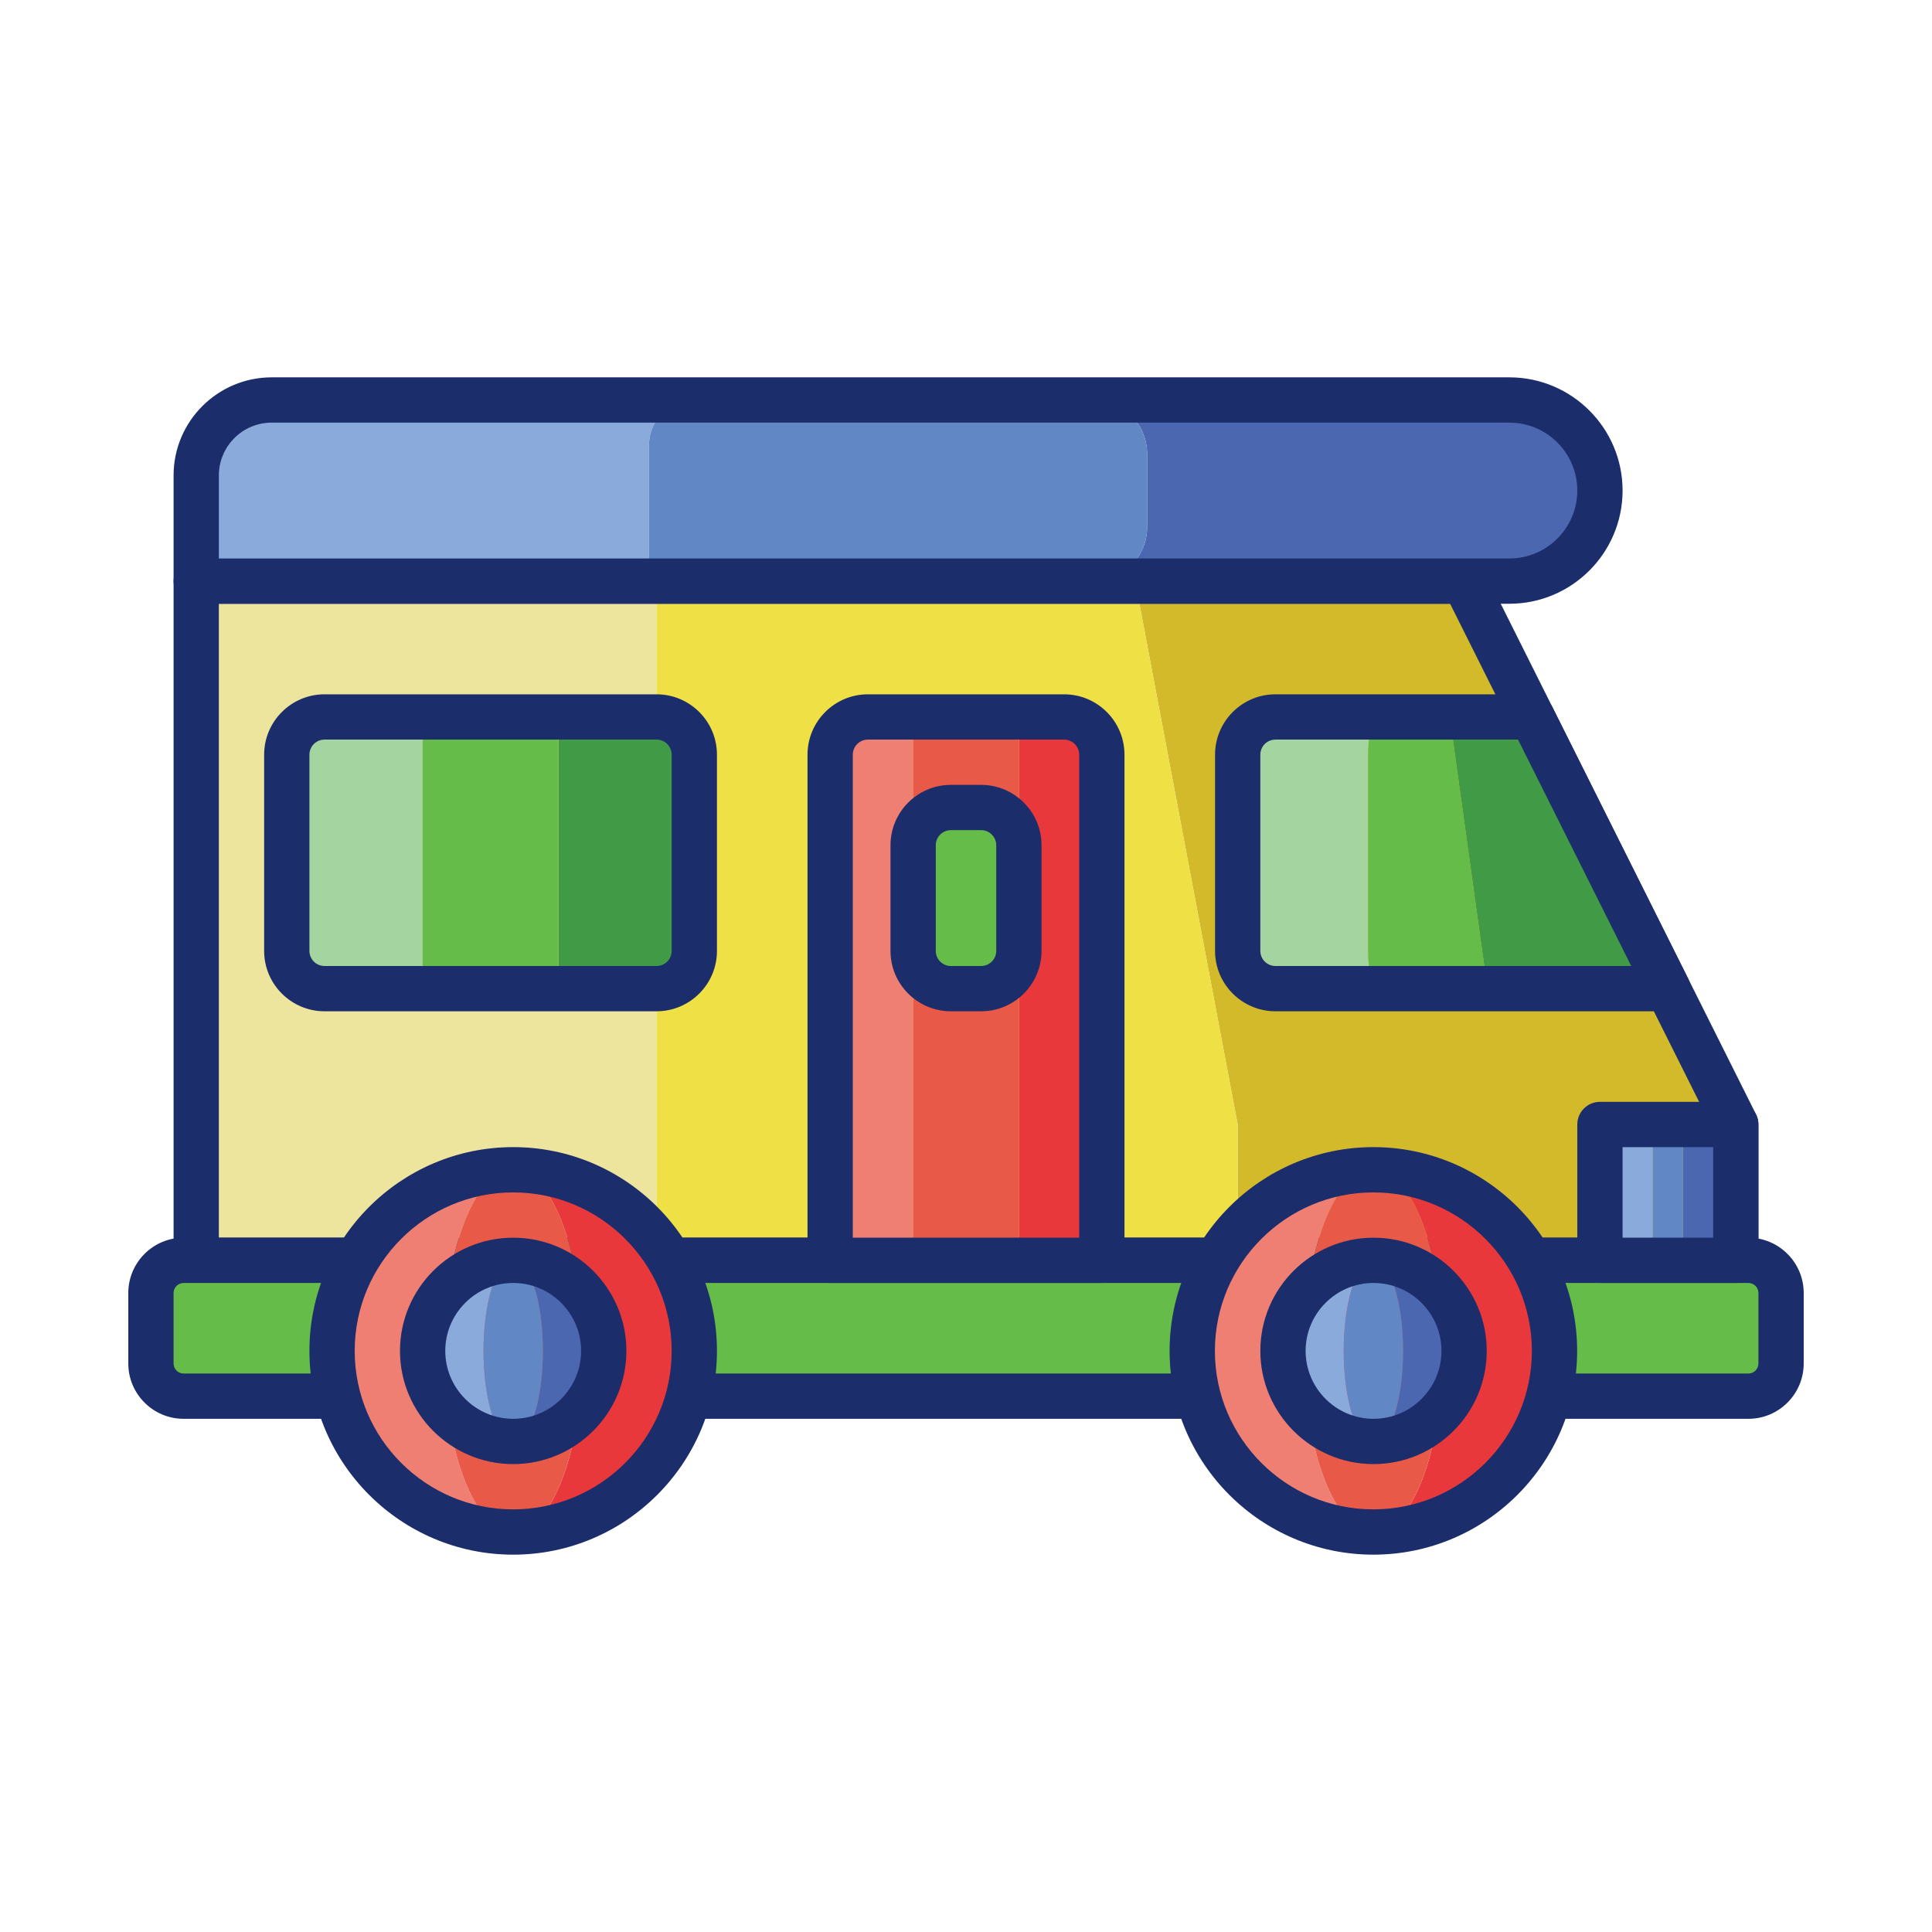 <svg id="Layer_1" enable-background="new 0 0 256 256" height="512" viewBox="0 0 256 256" width="512" xmlns="http://www.w3.org/2000/svg"><path d="m26 77h60.999v90h-60.999z" fill="#ede49d"/><path d="m229.999 149-35.999-72h-43.588l13.588 72v18h65.999z" fill="#d3ba2a"/><path d="m150.412 77h-63.413v90h77.001v-18z" fill="#eee045"/><path d="m229.999 170h-203.999c-1.657 0-3-1.343-3-3v-90c0-1.657 1.343-3 3-3h168c1.137 0 2.175.642 2.684 1.658l35.999 72c.208.417.316.876.316 1.342v18c0 1.657-1.343 3-3 3zm-200.999-6h197.999v-14.292l-34.853-69.708h-163.146z" fill="#1c2d6b"/><path d="m231.67 185h-207.34c-2.391 0-4.33-1.939-4.33-4.33v-9.34c0-2.391 1.939-4.33 4.33-4.33h207.34c2.391 0 4.33 1.939 4.33 4.33v9.34c0 2.391-1.939 4.33-4.33 4.33z" fill="#65bc49"/><path d="m231.67 188h-207.34c-4.042 0-7.33-3.288-7.33-7.33v-9.34c0-4.042 3.288-7.33 7.33-7.33h207.34c4.042 0 7.33 3.288 7.33 7.33v9.34c0 4.042-3.288 7.33-7.33 7.33zm-207.34-18c-.733 0-1.33.597-1.33 1.33v9.34c0 .733.597 1.33 1.33 1.33h207.34c.733 0 1.33-.597 1.33-1.33v-9.34c0-.733-.597-1.33-1.33-1.33z" fill="#1c2d6b"/><path d="m91.957 53h-55.957c-5.523 0-10 4.477-10 10v14h60v-18.043c0-3.29 2.667-5.957 5.957-5.957z" fill="#89aadb"/><path d="m200 53h-55.148c3.948 0 7.148 3.2 7.148 7.148v9.704c0 3.948-3.2 7.148-7.148 7.148h55.148c6.627 0 12-5.373 12-12s-5.373-12-12-12z" fill="#4b67b0"/><path d="m152 69.852v-9.704c0-3.948-3.2-7.148-7.148-7.148h-52.895c-3.29 0-5.957 2.667-5.957 5.957v18.043h58.852c3.948 0 7.148-3.2 7.148-7.148z" fill="#6287c5"/><path d="m200 80h-174c-1.657 0-3-1.343-3-3v-14c0-7.168 5.832-13 13-13h164c8.271 0 15 6.729 15 15s-6.729 15-15 15zm-171-6h171c4.963 0 9-4.038 9-9s-4.037-9-9-9h-164c-3.86 0-7 3.14-7 7z" fill="#1c2d6b"/><path d="m212 149h7.005v18h-7.005z" fill="#89aadb"/><path d="m222.995 149h7.005v18h-7.005z" fill="#4b67b0"/><path d="m219.005 149h3.991v18h-3.991z" fill="#6287c5"/><path d="m230 170h-18c-1.657 0-3-1.343-3-3v-18c0-1.657 1.343-3 3-3h18c1.657 0 3 1.343 3 3v18c0 1.657-1.343 3-3 3zm-15-6h12v-12h-12z" fill="#1c2d6b"/><path d="m124.113 95h-9.113c-2.761 0-5 2.239-5 5v67h10.993v-68.88c0-1.724 1.397-3.12 3.12-3.12z" fill="#ef7f72"/><path d="m141 95h-9.113c1.723 0 3.12 1.396 3.12 3.12v68.88h10.993v-67c0-2.761-2.239-5-5-5z" fill="#e8383b"/><path d="m131.887 95h-7.774c-1.723 0-3.12 1.396-3.12 3.12v68.88h14.013v-68.88c.001-1.724-1.396-3.12-3.119-3.12z" fill="#e95947"/><path d="m146 170h-36c-1.657 0-3-1.343-3-3v-67c0-4.411 3.589-8 8-8h26c4.411 0 8 3.589 8 8v67c0 1.657-1.343 3-3 3zm-33-6h30v-64c0-1.103-.897-2-2-2h-26c-1.103 0-2 .897-2 2z" fill="#1c2d6b"/><path d="m130.007 131h-4.013c-2.761 0-5-2.239-5-5v-14c0-2.761 2.239-5 5-5h4.013c2.761 0 5 2.239 5 5v14c0 2.761-2.239 5-5 5z" fill="#65bc49"/><path d="m130.007 134h-4.013c-4.411 0-8-3.589-8-8v-14c0-4.411 3.589-8 8-8h4.013c4.411 0 8 3.589 8 8v14c0 4.411-3.589 8-8 8zm-4.013-24c-1.103 0-2 .897-2 2v14c0 1.103.897 2 2 2h4.013c1.103 0 2-.897 2-2v-14c0-1.103-.897-2-2-2z" fill="#1c2d6b"/><path d="m181.28 126v-26c0-2.761.621-5 1.387-5h-13.667c-2.761 0-5 2.239-5 5v26c0 2.761 2.239 5 5 5h13.667c-.766 0-1.387-2.239-1.387-5z" fill="#a4d4a0"/><path d="m203 95h-10.904l4.993 36h23.911z" fill="#419b46"/><path d="m182.667 95c-.766 0-1.387 2.239-1.387 5v26c0 2.761.621 5 1.387 5h14.422l-4.992-36z" fill="#65bc49"/><path d="m56 128.113v-30.226c0-1.595 1.292-2.887 2.887-2.887h-15.887c-2.761 0-5 2.239-5 5v26c0 2.761 2.239 5 5 5h15.887c-1.595 0-2.887-1.292-2.887-2.887z" fill="#a4d4a0"/><path d="m87 95h-15.887c1.595 0 2.887 1.292 2.887 2.887v30.227c0 1.594-1.292 2.887-2.887 2.887h15.887c2.761 0 5-2.239 5-5v-26c0-2.762-2.239-5.001-5-5.001z" fill="#419b46"/><path d="m74 128.113v-30.226c0-1.595-1.292-2.887-2.887-2.887h-12.226c-1.595 0-2.887 1.292-2.887 2.887v30.227c0 1.594 1.292 2.887 2.887 2.887h12.226c1.595-.001 2.887-1.293 2.887-2.888z" fill="#65bc49"/><path d="m221 134h-52c-4.411 0-8-3.589-8-8v-26c0-4.411 3.589-8 8-8h34c1.137 0 2.175.642 2.684 1.658l18 36c.465.93.415 2.035-.132 2.919s-1.512 1.423-2.552 1.423zm-52-36c-1.103 0-2 .897-2 2v26c0 1.103.897 2 2 2h47.146l-15-30z" fill="#1c2d6b"/><path d="m87 134h-44c-4.411 0-8-3.589-8-8v-26c0-4.411 3.589-8 8-8h44c4.411 0 8 3.589 8 8v26c0 4.411-3.589 8-8 8zm-44-36c-1.103 0-2 .897-2 2v26c0 1.103.897 2 2 2h44c1.103 0 2-.897 2-2v-26c0-1.103-.897-2-2-2z" fill="#1c2d6b"/><path d="m58.806 179c0-13.255 4.116-24 9.194-24-13.255 0-24 10.745-24 24s10.745 24 24 24c-5.078 0-9.194-10.745-9.194-24z" fill="#ef7f72"/><path d="m68 155c5.078 0 9.194 10.745 9.194 24s-4.116 24-9.194 24c13.255 0 24-10.745 24-24s-10.745-24-24-24z" fill="#e8383b"/><ellipse cx="68" cy="179" fill="#e95947" rx="9.194" ry="24"/><path d="m68 206c-14.888 0-27-12.112-27-27s12.112-27 27-27 27 12.112 27 27-12.112 27-27 27zm0-48c-11.58 0-21 9.42-21 21s9.42 21 21 21 21-9.42 21-21-9.42-21-21-21z" fill="#1c2d6b"/><path d="m172.784 179c0-13.255 4.116-24 9.194-24-13.255 0-24 10.745-24 24s10.745 24 24 24c-5.077 0-9.194-10.745-9.194-24z" fill="#ef7f72"/><path d="m181.978 155c5.078 0 9.194 10.745 9.194 24s-4.116 24-9.194 24c13.255 0 24-10.745 24-24s-10.745-24-24-24z" fill="#e8383b"/><ellipse cx="181.978" cy="179" fill="#e95947" rx="9.194" ry="24"/><path d="m178.048 179c0-6.627 1.76-12 3.931-12-6.627 0-12 5.373-12 12s5.373 12 12 12c-2.172 0-3.931-5.373-3.931-12z" fill="#89aadb"/><path d="m181.978 167c2.171 0 3.931 5.373 3.931 12s-1.76 12-3.931 12c6.627 0 12-5.373 12-12s-5.372-12-12-12z" fill="#4b67b0"/><ellipse cx="181.978" cy="179" fill="#6287c5" rx="3.931" ry="12"/><path d="m181.979 206c-14.888 0-27-12.112-27-27s12.112-27 27-27 27 12.112 27 27-12.113 27-27 27zm0-48c-11.579 0-21 9.42-21 21s9.421 21 21 21 21-9.42 21-21-9.421-21-21-21z" fill="#1c2d6b"/><path d="m64.069 179c0-6.627 1.76-12 3.931-12-6.627 0-12 5.373-12 12s5.373 12 12 12c-2.171 0-3.931-5.373-3.931-12z" fill="#89aadb"/><path d="m68 167c2.171 0 3.931 5.373 3.931 12s-1.76 12-3.931 12c6.627 0 12-5.373 12-12s-5.373-12-12-12z" fill="#4b67b0"/><ellipse cx="68" cy="179" fill="#6287c5" rx="3.931" ry="12"/><g fill="#1c2d6b"><path d="m68 194c-8.271 0-15-6.729-15-15s6.729-15 15-15 15 6.729 15 15-6.729 15-15 15zm0-24c-4.962 0-9 4.038-9 9s4.038 9 9 9 9-4.038 9-9-4.038-9-9-9z"/><path d="m182 194c-8.271 0-15-6.729-15-15s6.729-15 15-15 15 6.729 15 15-6.729 15-15 15zm0-24c-4.963 0-9 4.038-9 9s4.037 9 9 9 9-4.038 9-9-4.037-9-9-9z"/></g></svg>